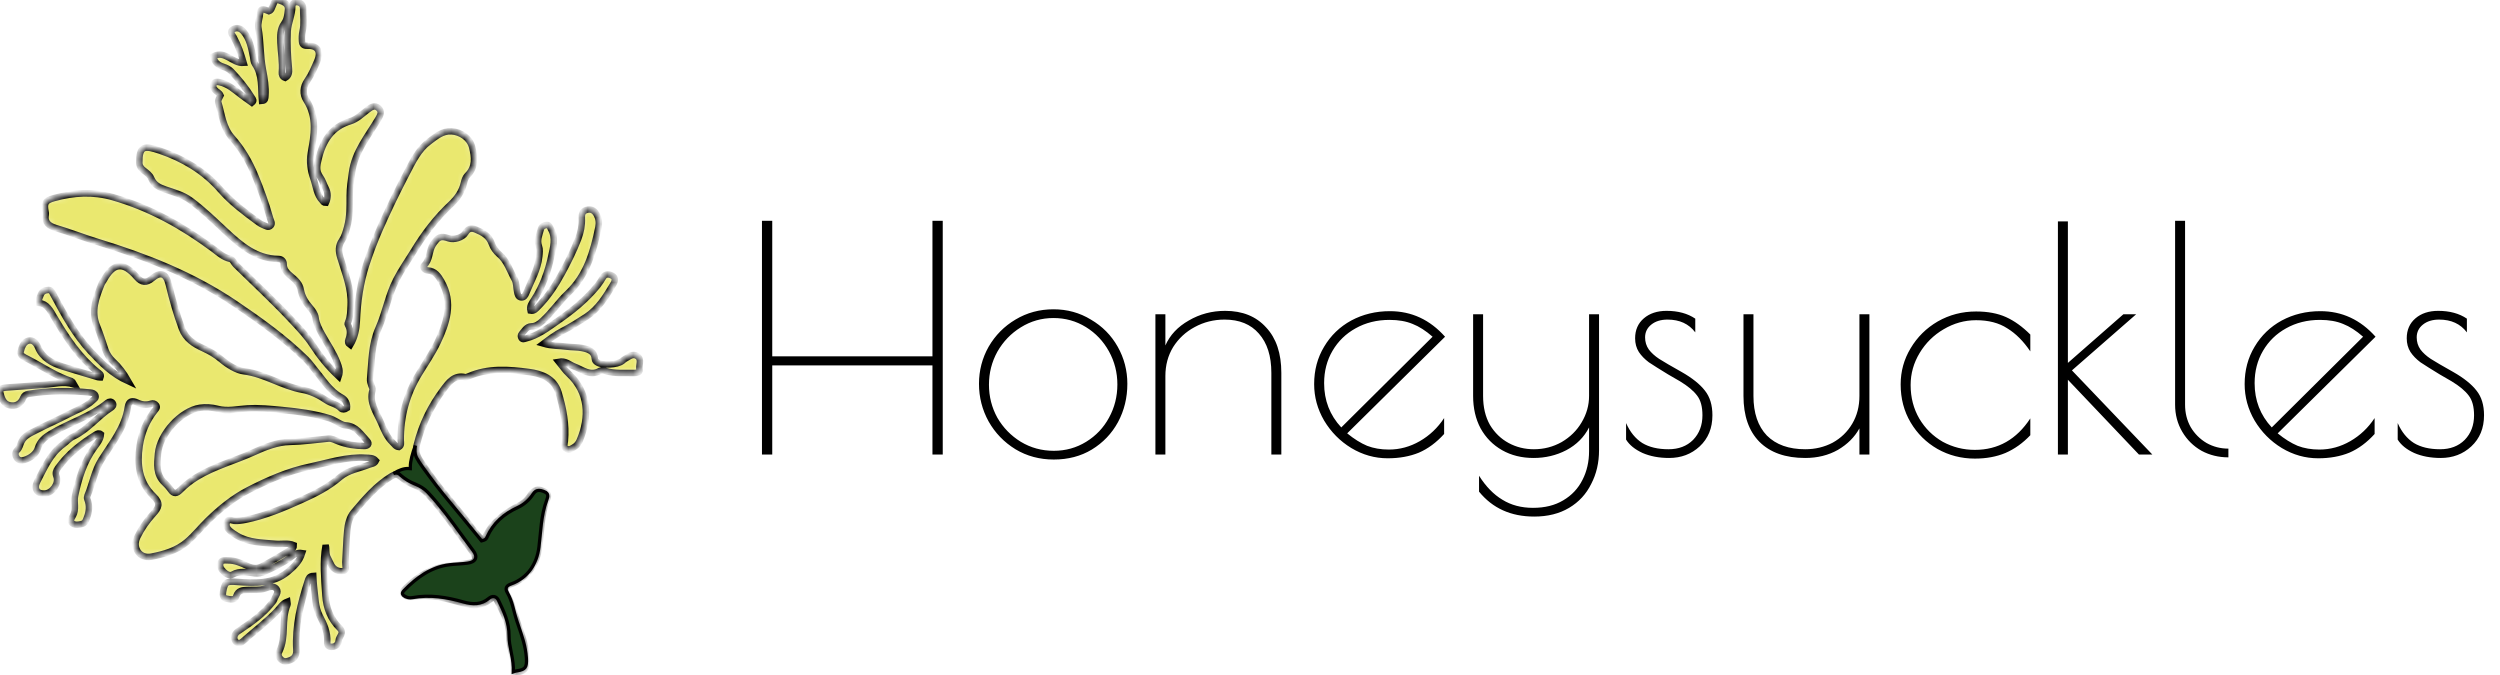 <svg width="385" height="104" viewBox="0 0 385 104" fill="none" xmlns="http://www.w3.org/2000/svg">
<mask id="path-1-inside-1_37_567" fill="white">
<path d="M50.524 86.004C50.106 85.316 50.33 84.574 50.15 83.977C49.665 86.536 49.956 89.146 50.119 91.742C50.236 93.602 50.924 95.372 52.282 96.697C53.129 97.524 52.176 98.014 52.149 98.658C52.127 99.175 51.736 99.607 51.089 99.618C50.595 99.626 50.358 99.377 50.392 98.918C50.502 97.416 49.906 96.141 49.239 94.853C48.516 93.459 48.569 91.876 48.358 90.362C48.283 89.822 48.284 89.271 48.247 88.686C47.621 88.717 47.514 89.111 47.404 89.454C46.288 92.915 45.413 96.419 45.637 100.102C45.686 100.911 45.369 101.43 44.599 101.708C44.145 101.872 43.744 101.958 43.33 101.609C42.893 101.242 42.759 100.81 43.011 100.309C44.15 98.037 43.269 95.412 44.278 93.118C44.324 93.013 44.257 92.859 44.234 92.655C43.522 92.932 43.189 93.535 42.753 94C41.124 95.739 39.21 97.15 37.44 98.727C37.092 99.037 36.7 99.218 36.335 98.837C35.984 98.47 36.005 97.98 36.284 97.579C36.455 97.333 36.746 97.161 37.005 96.989C38.794 95.792 40.539 94.546 41.887 92.831C42.015 92.668 42.175 92.507 42.233 92.318C42.4 91.775 43.007 91.217 42.567 90.675C42.1 90.1 41.394 90.432 40.808 90.633C39.92 90.939 39.009 90.779 38.11 90.844C37.4 90.895 36.678 90.873 36.377 91.829C36.164 92.502 35.434 92.304 34.907 92.208C34.364 92.11 34.25 91.717 34.346 91.171C34.62 89.621 34.855 89.494 36.407 89.607C39.199 89.811 42.017 90.004 44.382 88.013C45.285 87.254 46.129 86.452 46.53 85.174C45.725 85.039 45.256 85.433 44.809 85.775C43.576 86.717 42.2 87.386 40.797 88.016C40.306 88.236 39.806 88.357 39.274 88.301C38.112 88.179 36.966 87.821 35.813 88.488C35.399 88.728 34.855 88.445 34.482 88.083C34.094 87.705 33.747 87.248 33.947 86.699C34.141 86.162 34.702 86.305 35.142 86.301C36.216 86.292 37.209 86.741 38.115 87.172C38.923 87.557 39.624 87.587 40.289 87.241C41.865 86.421 43.38 85.484 44.914 84.584C45.087 84.482 45.261 84.34 45.249 83.954C44.351 83.574 43.335 83.831 42.385 83.741C40.377 83.552 38.357 83.59 36.528 82.517C36.104 82.268 35.712 82.015 35.346 81.688C34.931 81.317 34.756 80.885 34.952 80.382C35.189 79.776 35.659 80.18 36.035 80.21C36.631 80.257 37.205 80.168 37.793 80.051C40.817 79.45 43.647 78.24 46.419 76.996C48.487 76.069 50.581 75.02 52.338 73.499C53.638 72.374 55.317 72.19 56.82 71.57C57.186 71.419 57.661 71.45 57.895 70.956C57.462 70.464 56.892 70.531 56.357 70.496C53.374 70.296 50.579 71.266 47.72 71.864C44.371 72.563 41.27 73.928 38.265 75.469C35.937 76.664 33.868 78.356 32.009 80.174C30.936 81.224 29.984 82.428 28.826 83.424C27.233 84.794 25.276 85.352 23.306 85.728C21.502 86.073 20.343 84.372 21.138 82.716C21.76 81.422 22.573 80.251 23.544 79.181C24.48 78.15 24.812 77.538 23.604 76.373C21.412 74.259 21.073 71.533 21.508 68.642C21.814 66.597 22.581 64.761 23.881 63.15C24.058 62.931 24.263 62.712 24.044 62.411C23.858 62.154 23.573 62.071 23.297 62.163C22.524 62.42 21.822 62.334 21.081 61.979C20.399 61.651 19.827 61.707 19.686 62.697C19.239 65.844 17.228 68.247 15.614 70.804C14.519 72.539 14.253 74.516 13.47 76.328C13.405 76.478 13.381 76.697 13.44 76.843C13.84 77.834 13.758 78.78 13.37 79.769C13.206 80.187 13.088 80.573 12.642 80.687C12.138 80.815 11.571 80.934 11.132 80.585C10.692 80.235 11.019 79.792 11.218 79.452C11.804 78.451 11.349 77.35 11.561 76.338C12.117 73.674 12.91 71.089 14.556 68.843C14.99 68.252 15.492 67.65 15.543 66.881C15.242 66.635 15.016 66.766 14.812 66.891C12.539 68.287 10.46 69.903 8.901 72.11C8.627 72.497 8.493 72.843 8.694 73.358C9.112 74.43 8.075 75.917 6.917 76.01C5.702 76.107 5.147 75.256 5.763 74.085C6.838 72.038 7.74 69.865 9.715 68.425C10.244 68.039 10.675 67.507 11.285 67.224C13.543 66.173 15.037 64.117 17.094 62.801C17.317 62.659 17.565 62.407 17.372 62.098C17.158 61.755 16.801 61.812 16.547 62.02C13.939 64.149 10.677 65.077 7.84 66.786C6.916 67.344 6.179 67.916 5.829 69.041C5.547 69.945 4.704 70.533 3.77 70.835C3.316 70.982 2.835 70.924 2.554 70.48C2.315 70.102 2.29 69.666 2.643 69.324C3.016 68.963 3.083 68.457 3.294 68.026C3.786 67.021 4.766 66.685 5.627 66.227C7.222 65.377 8.901 64.684 10.495 63.833C11.772 63.15 13.193 62.708 14.275 61.679C14.498 61.467 14.839 61.301 14.7 60.922C14.579 60.595 14.257 60.487 13.934 60.454C10.729 60.129 7.53 60.136 4.344 60.67C3.987 60.73 3.714 60.907 3.567 61.284C3.193 62.245 2.408 62.614 1.468 62.413C0.461 62.197 0.223 61.195 0.02 60.394C-0.127 59.815 0.575 59.706 1.068 59.669C2.979 59.527 4.892 59.394 6.804 59.266C8.269 59.169 9.699 58.667 11.379 59.197C11.162 58.828 11.141 58.737 11.096 58.723C8.626 57.938 6.512 56.446 4.233 55.28C3.714 55.015 3.049 54.756 3.177 54.169C3.323 53.5 3.619 52.639 4.377 52.454C5.069 52.286 5.575 52.805 5.864 53.497C6.56 55.164 8.08 55.957 9.613 56.441C11.43 57.014 13.27 57.539 15.098 58.093C15.218 58.129 15.356 58.109 15.477 58.115C15.656 57.645 15.296 57.506 15.076 57.33C12.169 54.982 10.153 51.925 8.294 48.753C7.721 47.776 7.231 46.786 5.978 46.633C5.881 46.118 6.145 45.753 6.282 45.375C6.466 44.867 6.95 44.663 7.459 44.648C7.918 44.635 8.049 45.033 8.235 45.383C9.898 48.489 11.593 51.6 14.013 54.181C15.616 55.89 17.285 57.609 19.776 58.737C19.038 57.449 18.312 56.496 17.442 55.688C16.854 55.14 16.452 54.534 16.198 53.794C15.792 52.605 15.433 51.395 14.948 50.239C13.974 47.913 14.798 45.811 15.646 43.699C15.723 43.507 15.87 43.345 15.971 43.162C17.495 40.417 18.994 40.272 21.063 42.673C21.825 43.556 22.541 43.613 23.431 42.863C24.74 41.76 25.587 42.108 25.996 43.805C26.549 46.102 27.193 48.377 28.014 50.599C28.601 52.185 29.921 53.015 31.311 53.64C32.318 54.093 33.233 54.641 34.052 55.329C35.119 56.225 36.423 57.04 37.619 57.191C40.794 57.594 43.432 59.464 46.526 60.017C47.842 60.253 49.122 60.859 50.247 61.641C50.962 62.138 51.886 62.22 52.509 62.897C52.706 63.111 53.093 63.092 53.434 62.857C53.514 62.145 53.193 61.533 52.608 61.218C50.755 60.219 49.737 58.437 48.454 56.911C48.009 56.382 47.623 55.804 47.12 55.312C43.788 52.054 40.038 49.366 36.179 46.759C29.648 42.348 22.474 39.532 15.012 37.25C12.852 36.59 10.742 35.748 8.566 35.108C7.616 34.828 6.775 34.269 7.049 33.004C7.071 32.906 7.046 32.794 7.026 32.692C6.751 31.3 6.925 30.885 8.312 30.504C11.326 29.677 14.283 29.467 17.425 30.371C23.125 32.01 28.142 34.826 32.846 38.318C33.656 38.919 34.384 39.631 35.421 39.854C35.88 39.953 35.981 40.45 36.275 40.738C39.218 43.621 42.249 46.424 45.052 49.438C46.138 50.607 47.276 51.794 48.158 53.165C49.265 54.886 50.548 56.462 52.153 57.974C52.452 57.13 52.194 56.524 51.97 55.918C51.387 54.334 50.4 52.965 49.597 51.5C49.143 50.673 48.711 49.89 48.596 48.92C48.524 48.318 48.105 47.786 47.691 47.304C47.026 46.529 46.502 45.685 46.324 44.645C46.167 43.727 45.521 43.127 44.837 42.563C44.241 42.07 43.678 41.56 43.685 40.674C43.689 40.183 43.349 39.886 42.876 39.88C39.445 39.834 37.055 37.758 34.755 35.616C32.991 33.973 31.269 32.289 29.33 30.856C28.168 29.997 26.759 29.63 25.415 29.17C24.475 28.848 23.695 28.439 23.293 27.476C23.069 26.942 22.598 26.611 22.154 26.271C21.75 25.961 21.459 25.605 21.453 25.054C21.424 22.421 22.246 22.392 24.645 23.207C28.166 24.403 31.406 26.299 33.949 29.216C35.645 31.162 37.733 32.718 39.818 34.245C40.041 34.408 40.288 34.557 40.546 34.654C40.92 34.795 41.346 35.131 41.701 34.726C41.991 34.395 41.702 34.01 41.599 33.645C40.968 31.394 40.177 29.204 39.284 27.043C38.4 24.903 37.257 22.926 35.722 21.207C34.333 19.651 34.188 17.659 33.624 15.811C33.495 15.387 33.836 15.024 33.969 14.71C33.773 14.239 33.343 14.145 33.101 13.85C32.864 13.56 32.719 13.237 32.927 12.89C33.144 12.526 33.488 12.585 33.855 12.666C35.173 12.954 36.121 13.845 37.144 14.622C37.691 15.037 38.256 15.428 38.789 15.813C39.16 15.516 38.961 15.312 38.84 15.115C37.922 13.621 36.825 12.267 35.62 10.999C35.275 10.637 34.843 10.435 34.365 10.281C33.608 10.038 33.003 9.607 32.853 8.669C34.693 7.685 35.805 9.821 37.525 9.681C37.128 8.299 36.681 6.974 35.991 5.735C35.766 5.33 35.286 4.851 35.931 4.488C36.492 4.174 37.053 4.349 37.51 4.877C38.474 5.99 38.685 7.38 38.976 8.736C39.056 9.11 39.04 9.53 39.256 9.84C40.456 11.562 40.155 13.56 40.346 15.536C40.862 15.505 40.844 15.164 40.875 14.768C40.982 13.394 40.742 12.054 40.49 10.725C40.086 8.6 40.164 6.429 39.796 4.296C39.672 3.58 40 2.767 40.06 1.978C40.128 1.075 40.94 1.556 41.407 1.726C41.832 1.573 41.837 1.215 41.982 0.948C42.213 0.521 42.253 -0.203 43.006 0.054C43.696 0.288 44.466 0.584 44.352 1.537C44.266 2.251 44.221 2.978 43.754 3.619C43.123 4.484 43.145 5.527 43.184 6.544C43.242 8.076 43.54 9.595 43.407 11.14C43.376 11.488 43.485 11.836 43.92 11.991C44.487 11.672 44.554 11.139 44.496 10.562C44.304 8.651 44.211 6.745 44.305 4.817C44.37 3.476 45.039 2.277 45.006 0.927C44.996 0.523 45.397 0.254 45.841 0.329C46.345 0.413 46.685 0.781 46.682 1.267C46.673 2.45 46.867 3.643 46.599 4.815C46.479 5.337 46.473 5.853 46.51 6.375C46.543 6.832 46.77 7.051 47.261 7.032C48.887 6.969 49.518 7.882 48.86 9.395C48.415 10.417 47.988 11.475 47.355 12.377C46.628 13.414 46.581 14.497 47.172 15.413C48.88 18.055 48.366 20.802 47.864 23.594C47.625 24.923 47.832 26.238 48.271 27.5C48.678 28.67 48.741 29.986 49.679 30.941C49.797 31.061 49.855 31.247 50.182 31.243C50.517 30.523 50.54 29.71 50.171 29.024C49.856 28.44 49.686 27.767 49.31 27.258C48.63 26.337 48.827 25.43 49.057 24.48C49.724 21.724 51.01 19.557 53.967 18.659C54.947 18.361 55.781 17.533 56.633 16.884C57.18 16.468 57.714 16.123 58.303 16.659C58.888 17.193 58.584 17.748 58.235 18.336C56.663 20.98 54.624 23.399 54.204 26.611C54.051 27.785 53.858 28.952 53.853 30.142C53.847 31.745 53.897 33.346 53.472 34.928C53.27 35.676 53.081 36.406 52.645 37.05C52.09 37.871 52.118 38.681 52.405 39.63C53.136 42.048 54.138 44.424 54.004 47.029C53.96 47.892 53.96 48.77 53.619 49.594C53.568 49.715 53.506 49.896 53.559 49.985C54.022 50.774 53.964 51.561 53.648 52.38C53.568 52.589 53.56 52.869 53.937 53.132C54.637 51.978 54.893 50.704 54.949 49.426C55.077 46.49 55.476 43.585 56.376 40.809C56.993 38.905 57.709 37.014 58.529 35.159C59.806 32.271 61.183 29.43 62.641 26.644C63.556 24.893 64.437 22.997 66.123 21.764C67.142 21.019 68.099 20.14 69.535 20.223C70.953 20.305 72.353 21.248 72.711 22.65C73.105 24.194 73.286 25.732 71.969 27.028C71.692 27.301 71.538 27.757 71.451 28.155C71.154 29.508 70.415 30.537 69.413 31.478C67.195 33.563 65.36 35.967 63.774 38.57C62.855 40.079 61.826 41.513 61.016 43.099C59.798 45.483 59.366 48.142 58.295 50.557C57.181 53.066 57.249 55.714 56.999 58.336C56.964 58.698 57.073 59.024 57.186 59.355C57.265 59.585 57.43 59.853 57.373 60.052C56.813 62.005 57.963 63.483 58.672 65.108C59.147 66.196 59.563 67.283 60.442 68.128C60.739 68.414 60.944 68.803 61.42 68.846C61.871 68.6 61.721 68.172 61.717 67.817C61.677 64.13 62.608 60.715 64.525 57.564C65.486 55.984 66.555 54.438 67.343 52.793C68.782 49.788 69.865 46.615 67.975 43.33C67.5 42.505 66.982 41.721 65.87 41.65C65.446 41.623 65 41.166 65.299 40.885C66.252 39.989 66.02 38.662 66.671 37.659C67.417 36.508 67.845 36.255 69.113 36.71C69.89 36.989 71.249 36.591 71.664 35.881C72.057 35.207 72.549 35.056 73.239 35.338C74.322 35.782 75.3 36.287 75.738 37.529C75.951 38.131 76.381 38.731 76.87 39.146C78.097 40.187 78.523 41.694 79.256 43.013C79.559 43.558 79.5 44.299 79.64 44.944C79.719 45.31 79.789 45.752 80.269 45.802C80.688 45.845 80.889 45.489 81.016 45.172C81.766 43.302 82.842 41.548 83.044 39.481C83.095 38.956 83.174 38.427 82.995 37.923C82.663 36.981 83.047 36.133 83.301 35.271C83.422 34.858 83.795 34.678 84.189 34.641C84.577 34.606 84.672 34.965 84.828 35.235C85.651 36.65 85.18 38.14 84.885 39.52C84.383 41.87 83.558 44.138 82.225 46.188C81.921 46.655 81.515 47.159 81.696 47.838C82.246 47.947 82.536 47.55 82.838 47.248C84.352 45.734 85.509 43.968 86.531 42.089C87.461 40.379 88.322 38.653 89.027 36.831C89.444 35.754 89.655 34.694 89.599 33.576C89.569 32.971 89.688 32.54 90.287 32.338C90.945 32.117 91.448 32.348 91.813 32.914C92.236 33.571 92.301 34.331 92.152 35.042C91.37 38.78 90.379 42.394 87.435 45.178C86.051 46.486 84.977 48.123 83.543 49.413C83.05 49.856 82.573 50.248 81.818 50.265C81.104 50.281 80.738 50.962 80.316 51.462C80.174 51.631 80.19 51.864 80.311 52.055C80.49 52.334 80.718 52.193 80.959 52.133C82.803 51.676 84.303 50.529 85.799 49.487C88.079 47.898 90.273 46.153 92.036 43.956C92.341 43.577 92.599 43.158 92.85 42.74C93.236 42.093 93.816 42.192 94.297 42.467C94.794 42.751 94.767 43.226 94.462 43.737C93.317 45.655 92.162 47.567 90.234 48.818C89.043 49.591 87.834 50.35 86.572 50.997C85.605 51.493 84.764 52.116 83.692 52.922C85.014 53.306 86.126 53.227 87.199 53.376C88.027 53.491 88.883 53.439 89.697 53.606C90.616 53.795 91.562 54.078 91.611 55.305C91.621 55.54 91.779 55.675 91.956 55.797C92.726 56.33 95.076 56.209 95.83 55.596C95.965 55.486 96.09 55.355 96.241 55.274C96.84 54.952 97.445 54.357 98.153 54.846C98.923 55.378 98.299 56.271 98.5 56.988C98.59 57.307 98.029 57.455 97.681 57.444C96.197 57.398 94.697 57.583 93.237 57.128C92.981 57.048 92.619 56.975 92.421 57.093C90.883 58.008 89.703 56.914 88.411 56.436C87.7 56.173 87.118 55.506 86.047 55.711C86.615 56.402 87.032 57.045 87.577 57.549C90.691 60.435 90.798 64.249 89.281 67.827C89.114 68.221 88.866 68.557 88.506 68.794C88.127 69.044 87.725 69.356 87.255 69.132C86.706 68.87 86.947 68.372 86.988 67.929C87.227 65.348 86.749 62.846 85.996 60.406C85.334 58.259 83.4 57.551 81.508 57.3C78.373 56.884 75.178 56.625 72.134 57.964C71.977 58.033 71.784 58.113 71.63 58.081C69.934 57.722 69.138 58.829 68.266 59.992C66.335 62.57 64.957 65.387 64.184 68.512C63.965 69.398 64.18 70.134 64.663 70.883C66.633 73.937 68.976 76.696 71.29 79.484C72.283 80.681 73.089 82.032 74.185 83.034C74.623 83.022 74.733 82.769 74.825 82.561C75.804 80.345 78.258 78.698 79.902 77.878C80.817 77.457 81.364 76.795 81.926 75.924C82.625 75.258 82.96 75.32 83.777 75.677C84.6 76.038 84.418 76.452 84.195 77.04C83.319 79.358 83.348 81.756 83.044 84.167C82.717 86.753 81.273 89.047 78.541 90.037C77.978 90.241 77.596 90.65 77.912 91.19C78.739 92.602 79.07 94.078 79.588 95.592C80.217 97.433 80.921 99.054 81.054 101.043C81.154 102.554 81.164 103.313 79.627 103.528C79.43 103.556 79.504 103.3 79.064 103.454C79.318 101.339 78.417 99.878 78.436 97.898C78.454 95.951 77.403 94.213 76.58 92.519C76.331 92.006 75.917 91.932 75.465 92.309C74.205 93.358 72.824 93.323 71.328 92.899C68.799 92.183 66.206 91.426 63.566 91.924C63.068 92.018 62.848 91.998 62.414 91.714C61.862 91.354 61.892 91.197 62.309 90.771C64.311 88.725 66.375 87.465 69.325 87.102C70.255 86.988 71.435 86.813 72.362 86.683C73.398 86.537 73.359 85.763 72.727 84.927C70.436 81.901 68.341 78.718 65.738 75.941C65.252 75.423 64.576 75.013 63.911 74.753C63.045 74.415 62.285 73.948 61.598 73.359C61.165 72.987 60.763 73.044 60.355 73.291C57.989 74.722 56.218 76.797 54.471 78.874C53.815 79.654 53.573 80.704 53.475 81.71C53.318 83.339 53.293 84.98 53.187 86.615C53.156 87.097 53.489 87.873 52.811 87.964C52.141 88.053 51.4 87.737 51.02 87.016C50.858 86.709 50.722 86.387 50.524 86.004ZM51.287 64.633C51.126 64.567 50.97 64.486 50.804 64.435C48.398 63.686 45.904 63.371 43.417 63.138C41.675 62.975 39.932 62.787 38.137 62.893C36.617 62.982 35.052 63.378 33.478 62.96C32.622 62.733 31.658 62.654 30.788 62.794C27.824 63.268 24.595 66.853 24.332 69.858C24.193 71.446 23.983 73.067 25.334 74.339C25.687 74.671 26.023 75.035 26.296 75.434C26.773 76.134 27.221 76.011 27.735 75.493C28.496 74.726 29.319 74.059 30.255 73.484C33.017 71.788 36.152 70.979 39.066 69.648C40.827 68.844 42.713 68.098 44.644 68.052C46.639 68.004 48.591 67.743 50.561 67.543C51.072 67.491 51.559 67.754 52.05 67.954C53.345 68.481 54.727 68.669 56.118 68.682C56.602 68.687 57.002 68.374 56.521 67.876C55.575 66.898 54.881 65.603 53.232 65.507C52.617 65.471 52.029 64.989 51.287 64.633Z"/>
</mask>
<path d="M50.524 86.004C50.106 85.316 50.33 84.574 50.15 83.977C49.665 86.536 49.956 89.146 50.119 91.742C50.236 93.602 50.924 95.372 52.282 96.697C53.129 97.524 52.176 98.014 52.149 98.658C52.127 99.175 51.736 99.607 51.089 99.618C50.595 99.626 50.358 99.377 50.392 98.918C50.502 97.416 49.906 96.141 49.239 94.853C48.516 93.459 48.569 91.876 48.358 90.362C48.283 89.822 48.284 89.271 48.247 88.686C47.621 88.717 47.514 89.111 47.404 89.454C46.288 92.915 45.413 96.419 45.637 100.102C45.686 100.911 45.369 101.43 44.599 101.708C44.145 101.872 43.744 101.958 43.33 101.609C42.893 101.242 42.759 100.81 43.011 100.309C44.15 98.037 43.269 95.412 44.278 93.118C44.324 93.013 44.257 92.859 44.234 92.655C43.522 92.932 43.189 93.535 42.753 94C41.124 95.739 39.21 97.15 37.44 98.727C37.092 99.037 36.7 99.218 36.335 98.837C35.984 98.47 36.005 97.98 36.284 97.579C36.455 97.333 36.746 97.161 37.005 96.989C38.794 95.792 40.539 94.546 41.887 92.831C42.015 92.668 42.175 92.507 42.233 92.318C42.4 91.775 43.007 91.217 42.567 90.675C42.1 90.1 41.394 90.432 40.808 90.633C39.92 90.939 39.009 90.779 38.11 90.844C37.4 90.895 36.678 90.873 36.377 91.829C36.164 92.502 35.434 92.304 34.907 92.208C34.364 92.11 34.25 91.717 34.346 91.171C34.62 89.621 34.855 89.494 36.407 89.607C39.199 89.811 42.017 90.004 44.382 88.013C45.285 87.254 46.129 86.452 46.53 85.174C45.725 85.039 45.256 85.433 44.809 85.775C43.576 86.717 42.2 87.386 40.797 88.016C40.306 88.236 39.806 88.357 39.274 88.301C38.112 88.179 36.966 87.821 35.813 88.488C35.399 88.728 34.855 88.445 34.482 88.083C34.094 87.705 33.747 87.248 33.947 86.699C34.141 86.162 34.702 86.305 35.142 86.301C36.216 86.292 37.209 86.741 38.115 87.172C38.923 87.557 39.624 87.587 40.289 87.241C41.865 86.421 43.38 85.484 44.914 84.584C45.087 84.482 45.261 84.34 45.249 83.954C44.351 83.574 43.335 83.831 42.385 83.741C40.377 83.552 38.357 83.59 36.528 82.517C36.104 82.268 35.712 82.015 35.346 81.688C34.931 81.317 34.756 80.885 34.952 80.382C35.189 79.776 35.659 80.18 36.035 80.21C36.631 80.257 37.205 80.168 37.793 80.051C40.817 79.45 43.647 78.24 46.419 76.996C48.487 76.069 50.581 75.02 52.338 73.499C53.638 72.374 55.317 72.19 56.82 71.57C57.186 71.419 57.661 71.45 57.895 70.956C57.462 70.464 56.892 70.531 56.357 70.496C53.374 70.296 50.579 71.266 47.72 71.864C44.371 72.563 41.27 73.928 38.265 75.469C35.937 76.664 33.868 78.356 32.009 80.174C30.936 81.224 29.984 82.428 28.826 83.424C27.233 84.794 25.276 85.352 23.306 85.728C21.502 86.073 20.343 84.372 21.138 82.716C21.76 81.422 22.573 80.251 23.544 79.181C24.48 78.15 24.812 77.538 23.604 76.373C21.412 74.259 21.073 71.533 21.508 68.642C21.814 66.597 22.581 64.761 23.881 63.15C24.058 62.931 24.263 62.712 24.044 62.411C23.858 62.154 23.573 62.071 23.297 62.163C22.524 62.42 21.822 62.334 21.081 61.979C20.399 61.651 19.827 61.707 19.686 62.697C19.239 65.844 17.228 68.247 15.614 70.804C14.519 72.539 14.253 74.516 13.47 76.328C13.405 76.478 13.381 76.697 13.44 76.843C13.84 77.834 13.758 78.78 13.37 79.769C13.206 80.187 13.088 80.573 12.642 80.687C12.138 80.815 11.571 80.934 11.132 80.585C10.692 80.235 11.019 79.792 11.218 79.452C11.804 78.451 11.349 77.35 11.561 76.338C12.117 73.674 12.91 71.089 14.556 68.843C14.99 68.252 15.492 67.65 15.543 66.881C15.242 66.635 15.016 66.766 14.812 66.891C12.539 68.287 10.46 69.903 8.901 72.11C8.627 72.497 8.493 72.843 8.694 73.358C9.112 74.43 8.075 75.917 6.917 76.01C5.702 76.107 5.147 75.256 5.763 74.085C6.838 72.038 7.74 69.865 9.715 68.425C10.244 68.039 10.675 67.507 11.285 67.224C13.543 66.173 15.037 64.117 17.094 62.801C17.317 62.659 17.565 62.407 17.372 62.098C17.158 61.755 16.801 61.812 16.547 62.02C13.939 64.149 10.677 65.077 7.84 66.786C6.916 67.344 6.179 67.916 5.829 69.041C5.547 69.945 4.704 70.533 3.77 70.835C3.316 70.982 2.835 70.924 2.554 70.48C2.315 70.102 2.29 69.666 2.643 69.324C3.016 68.963 3.083 68.457 3.294 68.026C3.786 67.021 4.766 66.685 5.627 66.227C7.222 65.377 8.901 64.684 10.495 63.833C11.772 63.15 13.193 62.708 14.275 61.679C14.498 61.467 14.839 61.301 14.7 60.922C14.579 60.595 14.257 60.487 13.934 60.454C10.729 60.129 7.53 60.136 4.344 60.67C3.987 60.73 3.714 60.907 3.567 61.284C3.193 62.245 2.408 62.614 1.468 62.413C0.461 62.197 0.223 61.195 0.02 60.394C-0.127 59.815 0.575 59.706 1.068 59.669C2.979 59.527 4.892 59.394 6.804 59.266C8.269 59.169 9.699 58.667 11.379 59.197C11.162 58.828 11.141 58.737 11.096 58.723C8.626 57.938 6.512 56.446 4.233 55.28C3.714 55.015 3.049 54.756 3.177 54.169C3.323 53.5 3.619 52.639 4.377 52.454C5.069 52.286 5.575 52.805 5.864 53.497C6.56 55.164 8.08 55.957 9.613 56.441C11.43 57.014 13.27 57.539 15.098 58.093C15.218 58.129 15.356 58.109 15.477 58.115C15.656 57.645 15.296 57.506 15.076 57.33C12.169 54.982 10.153 51.925 8.294 48.753C7.721 47.776 7.231 46.786 5.978 46.633C5.881 46.118 6.145 45.753 6.282 45.375C6.466 44.867 6.95 44.663 7.459 44.648C7.918 44.635 8.049 45.033 8.235 45.383C9.898 48.489 11.593 51.6 14.013 54.181C15.616 55.89 17.285 57.609 19.776 58.737C19.038 57.449 18.312 56.496 17.442 55.688C16.854 55.14 16.452 54.534 16.198 53.794C15.792 52.605 15.433 51.395 14.948 50.239C13.974 47.913 14.798 45.811 15.646 43.699C15.723 43.507 15.87 43.345 15.971 43.162C17.495 40.417 18.994 40.272 21.063 42.673C21.825 43.556 22.541 43.613 23.431 42.863C24.74 41.76 25.587 42.108 25.996 43.805C26.549 46.102 27.193 48.377 28.014 50.599C28.601 52.185 29.921 53.015 31.311 53.64C32.318 54.093 33.233 54.641 34.052 55.329C35.119 56.225 36.423 57.04 37.619 57.191C40.794 57.594 43.432 59.464 46.526 60.017C47.842 60.253 49.122 60.859 50.247 61.641C50.962 62.138 51.886 62.22 52.509 62.897C52.706 63.111 53.093 63.092 53.434 62.857C53.514 62.145 53.193 61.533 52.608 61.218C50.755 60.219 49.737 58.437 48.454 56.911C48.009 56.382 47.623 55.804 47.12 55.312C43.788 52.054 40.038 49.366 36.179 46.759C29.648 42.348 22.474 39.532 15.012 37.25C12.852 36.59 10.742 35.748 8.566 35.108C7.616 34.828 6.775 34.269 7.049 33.004C7.071 32.906 7.046 32.794 7.026 32.692C6.751 31.3 6.925 30.885 8.312 30.504C11.326 29.677 14.283 29.467 17.425 30.371C23.125 32.01 28.142 34.826 32.846 38.318C33.656 38.919 34.384 39.631 35.421 39.854C35.88 39.953 35.981 40.45 36.275 40.738C39.218 43.621 42.249 46.424 45.052 49.438C46.138 50.607 47.276 51.794 48.158 53.165C49.265 54.886 50.548 56.462 52.153 57.974C52.452 57.13 52.194 56.524 51.97 55.918C51.387 54.334 50.4 52.965 49.597 51.5C49.143 50.673 48.711 49.89 48.596 48.92C48.524 48.318 48.105 47.786 47.691 47.304C47.026 46.529 46.502 45.685 46.324 44.645C46.167 43.727 45.521 43.127 44.837 42.563C44.241 42.07 43.678 41.56 43.685 40.674C43.689 40.183 43.349 39.886 42.876 39.88C39.445 39.834 37.055 37.758 34.755 35.616C32.991 33.973 31.269 32.289 29.33 30.856C28.168 29.997 26.759 29.63 25.415 29.17C24.475 28.848 23.695 28.439 23.293 27.476C23.069 26.942 22.598 26.611 22.154 26.271C21.75 25.961 21.459 25.605 21.453 25.054C21.424 22.421 22.246 22.392 24.645 23.207C28.166 24.403 31.406 26.299 33.949 29.216C35.645 31.162 37.733 32.718 39.818 34.245C40.041 34.408 40.288 34.557 40.546 34.654C40.92 34.795 41.346 35.131 41.701 34.726C41.991 34.395 41.702 34.01 41.599 33.645C40.968 31.394 40.177 29.204 39.284 27.043C38.4 24.903 37.257 22.926 35.722 21.207C34.333 19.651 34.188 17.659 33.624 15.811C33.495 15.387 33.836 15.024 33.969 14.71C33.773 14.239 33.343 14.145 33.101 13.85C32.864 13.56 32.719 13.237 32.927 12.89C33.144 12.526 33.488 12.585 33.855 12.666C35.173 12.954 36.121 13.845 37.144 14.622C37.691 15.037 38.256 15.428 38.789 15.813C39.16 15.516 38.961 15.312 38.84 15.115C37.922 13.621 36.825 12.267 35.62 10.999C35.275 10.637 34.843 10.435 34.365 10.281C33.608 10.038 33.003 9.607 32.853 8.669C34.693 7.685 35.805 9.821 37.525 9.681C37.128 8.299 36.681 6.974 35.991 5.735C35.766 5.33 35.286 4.851 35.931 4.488C36.492 4.174 37.053 4.349 37.51 4.877C38.474 5.99 38.685 7.38 38.976 8.736C39.056 9.11 39.04 9.53 39.256 9.84C40.456 11.562 40.155 13.56 40.346 15.536C40.862 15.505 40.844 15.164 40.875 14.768C40.982 13.394 40.742 12.054 40.49 10.725C40.086 8.6 40.164 6.429 39.796 4.296C39.672 3.58 40 2.767 40.06 1.978C40.128 1.075 40.94 1.556 41.407 1.726C41.832 1.573 41.837 1.215 41.982 0.948C42.213 0.521 42.253 -0.203 43.006 0.054C43.696 0.288 44.466 0.584 44.352 1.537C44.266 2.251 44.221 2.978 43.754 3.619C43.123 4.484 43.145 5.527 43.184 6.544C43.242 8.076 43.54 9.595 43.407 11.14C43.376 11.488 43.485 11.836 43.92 11.991C44.487 11.672 44.554 11.139 44.496 10.562C44.304 8.651 44.211 6.745 44.305 4.817C44.37 3.476 45.039 2.277 45.006 0.927C44.996 0.523 45.397 0.254 45.841 0.329C46.345 0.413 46.685 0.781 46.682 1.267C46.673 2.45 46.867 3.643 46.599 4.815C46.479 5.337 46.473 5.853 46.51 6.375C46.543 6.832 46.77 7.051 47.261 7.032C48.887 6.969 49.518 7.882 48.86 9.395C48.415 10.417 47.988 11.475 47.355 12.377C46.628 13.414 46.581 14.497 47.172 15.413C48.88 18.055 48.366 20.802 47.864 23.594C47.625 24.923 47.832 26.238 48.271 27.5C48.678 28.67 48.741 29.986 49.679 30.941C49.797 31.061 49.855 31.247 50.182 31.243C50.517 30.523 50.54 29.71 50.171 29.024C49.856 28.44 49.686 27.767 49.31 27.258C48.63 26.337 48.827 25.43 49.057 24.48C49.724 21.724 51.01 19.557 53.967 18.659C54.947 18.361 55.781 17.533 56.633 16.884C57.18 16.468 57.714 16.123 58.303 16.659C58.888 17.193 58.584 17.748 58.235 18.336C56.663 20.98 54.624 23.399 54.204 26.611C54.051 27.785 53.858 28.952 53.853 30.142C53.847 31.745 53.897 33.346 53.472 34.928C53.27 35.676 53.081 36.406 52.645 37.05C52.09 37.871 52.118 38.681 52.405 39.63C53.136 42.048 54.138 44.424 54.004 47.029C53.96 47.892 53.96 48.77 53.619 49.594C53.568 49.715 53.506 49.896 53.559 49.985C54.022 50.774 53.964 51.561 53.648 52.38C53.568 52.589 53.56 52.869 53.937 53.132C54.637 51.978 54.893 50.704 54.949 49.426C55.077 46.49 55.476 43.585 56.376 40.809C56.993 38.905 57.709 37.014 58.529 35.159C59.806 32.271 61.183 29.43 62.641 26.644C63.556 24.893 64.437 22.997 66.123 21.764C67.142 21.019 68.099 20.14 69.535 20.223C70.953 20.305 72.353 21.248 72.711 22.65C73.105 24.194 73.286 25.732 71.969 27.028C71.692 27.301 71.538 27.757 71.451 28.155C71.154 29.508 70.415 30.537 69.413 31.478C67.195 33.563 65.36 35.967 63.774 38.57C62.855 40.079 61.826 41.513 61.016 43.099C59.798 45.483 59.366 48.142 58.295 50.557C57.181 53.066 57.249 55.714 56.999 58.336C56.964 58.698 57.073 59.024 57.186 59.355C57.265 59.585 57.43 59.853 57.373 60.052C56.813 62.005 57.963 63.483 58.672 65.108C59.147 66.196 59.563 67.283 60.442 68.128C60.739 68.414 60.944 68.803 61.42 68.846C61.871 68.6 61.721 68.172 61.717 67.817C61.677 64.13 62.608 60.715 64.525 57.564C65.486 55.984 66.555 54.438 67.343 52.793C68.782 49.788 69.865 46.615 67.975 43.33C67.5 42.505 66.982 41.721 65.87 41.65C65.446 41.623 65 41.166 65.299 40.885C66.252 39.989 66.02 38.662 66.671 37.659C67.417 36.508 67.845 36.255 69.113 36.71C69.89 36.989 71.249 36.591 71.664 35.881C72.057 35.207 72.549 35.056 73.239 35.338C74.322 35.782 75.3 36.287 75.738 37.529C75.951 38.131 76.381 38.731 76.87 39.146C78.097 40.187 78.523 41.694 79.256 43.013C79.559 43.558 79.5 44.299 79.64 44.944C79.719 45.31 79.789 45.752 80.269 45.802C80.688 45.845 80.889 45.489 81.016 45.172C81.766 43.302 82.842 41.548 83.044 39.481C83.095 38.956 83.174 38.427 82.995 37.923C82.663 36.981 83.047 36.133 83.301 35.271C83.422 34.858 83.795 34.678 84.189 34.641C84.577 34.606 84.672 34.965 84.828 35.235C85.651 36.65 85.18 38.14 84.885 39.52C84.383 41.87 83.558 44.138 82.225 46.188C81.921 46.655 81.515 47.159 81.696 47.838C82.246 47.947 82.536 47.55 82.838 47.248C84.352 45.734 85.509 43.968 86.531 42.089C87.461 40.379 88.322 38.653 89.027 36.831C89.444 35.754 89.655 34.694 89.599 33.576C89.569 32.971 89.688 32.54 90.287 32.338C90.945 32.117 91.448 32.348 91.813 32.914C92.236 33.571 92.301 34.331 92.152 35.042C91.37 38.78 90.379 42.394 87.435 45.178C86.051 46.486 84.977 48.123 83.543 49.413C83.05 49.856 82.573 50.248 81.818 50.265C81.104 50.281 80.738 50.962 80.316 51.462C80.174 51.631 80.19 51.864 80.311 52.055C80.49 52.334 80.718 52.193 80.959 52.133C82.803 51.676 84.303 50.529 85.799 49.487C88.079 47.898 90.273 46.153 92.036 43.956C92.341 43.577 92.599 43.158 92.85 42.74C93.236 42.093 93.816 42.192 94.297 42.467C94.794 42.751 94.767 43.226 94.462 43.737C93.317 45.655 92.162 47.567 90.234 48.818C89.043 49.591 87.834 50.35 86.572 50.997C85.605 51.493 84.764 52.116 83.692 52.922C85.014 53.306 86.126 53.227 87.199 53.376C88.027 53.491 88.883 53.439 89.697 53.606C90.616 53.795 91.562 54.078 91.611 55.305C91.621 55.54 91.779 55.675 91.956 55.797C92.726 56.33 95.076 56.209 95.83 55.596C95.965 55.486 96.09 55.355 96.241 55.274C96.84 54.952 97.445 54.357 98.153 54.846C98.923 55.378 98.299 56.271 98.5 56.988C98.59 57.307 98.029 57.455 97.681 57.444C96.197 57.398 94.697 57.583 93.237 57.128C92.981 57.048 92.619 56.975 92.421 57.093C90.883 58.008 89.703 56.914 88.411 56.436C87.7 56.173 87.118 55.506 86.047 55.711C86.615 56.402 87.032 57.045 87.577 57.549C90.691 60.435 90.798 64.249 89.281 67.827C89.114 68.221 88.866 68.557 88.506 68.794C88.127 69.044 87.725 69.356 87.255 69.132C86.706 68.87 86.947 68.372 86.988 67.929C87.227 65.348 86.749 62.846 85.996 60.406C85.334 58.259 83.4 57.551 81.508 57.3C78.373 56.884 75.178 56.625 72.134 57.964C71.977 58.033 71.784 58.113 71.63 58.081C69.934 57.722 69.138 58.829 68.266 59.992C66.335 62.57 64.957 65.387 64.184 68.512C63.965 69.398 64.18 70.134 64.663 70.883C66.633 73.937 68.976 76.696 71.29 79.484C72.283 80.681 73.089 82.032 74.185 83.034C74.623 83.022 74.733 82.769 74.825 82.561C75.804 80.345 78.258 78.698 79.902 77.878C80.817 77.457 81.364 76.795 81.926 75.924C82.625 75.258 82.96 75.32 83.777 75.677C84.6 76.038 84.418 76.452 84.195 77.04C83.319 79.358 83.348 81.756 83.044 84.167C82.717 86.753 81.273 89.047 78.541 90.037C77.978 90.241 77.596 90.65 77.912 91.19C78.739 92.602 79.07 94.078 79.588 95.592C80.217 97.433 80.921 99.054 81.054 101.043C81.154 102.554 81.164 103.313 79.627 103.528C79.43 103.556 79.504 103.3 79.064 103.454C79.318 101.339 78.417 99.878 78.436 97.898C78.454 95.951 77.403 94.213 76.58 92.519C76.331 92.006 75.917 91.932 75.465 92.309C74.205 93.358 72.824 93.323 71.328 92.899C68.799 92.183 66.206 91.426 63.566 91.924C63.068 92.018 62.848 91.998 62.414 91.714C61.862 91.354 61.892 91.197 62.309 90.771C64.311 88.725 66.375 87.465 69.325 87.102C70.255 86.988 71.435 86.813 72.362 86.683C73.398 86.537 73.359 85.763 72.727 84.927C70.436 81.901 68.341 78.718 65.738 75.941C65.252 75.423 64.576 75.013 63.911 74.753C63.045 74.415 62.285 73.948 61.598 73.359C61.165 72.987 60.763 73.044 60.355 73.291C57.989 74.722 56.218 76.797 54.471 78.874C53.815 79.654 53.573 80.704 53.475 81.71C53.318 83.339 53.293 84.98 53.187 86.615C53.156 87.097 53.489 87.873 52.811 87.964C52.141 88.053 51.4 87.737 51.02 87.016C50.858 86.709 50.722 86.387 50.524 86.004ZM51.287 64.633C51.126 64.567 50.97 64.486 50.804 64.435C48.398 63.686 45.904 63.371 43.417 63.138C41.675 62.975 39.932 62.787 38.137 62.893C36.617 62.982 35.052 63.378 33.478 62.96C32.622 62.733 31.658 62.654 30.788 62.794C27.824 63.268 24.595 66.853 24.332 69.858C24.193 71.446 23.983 73.067 25.334 74.339C25.687 74.671 26.023 75.035 26.296 75.434C26.773 76.134 27.221 76.011 27.735 75.493C28.496 74.726 29.319 74.059 30.255 73.484C33.017 71.788 36.152 70.979 39.066 69.648C40.827 68.844 42.713 68.098 44.644 68.052C46.639 68.004 48.591 67.743 50.561 67.543C51.072 67.491 51.559 67.754 52.05 67.954C53.345 68.481 54.727 68.669 56.118 68.682C56.602 68.687 57.002 68.374 56.521 67.876C55.575 66.898 54.881 65.603 53.232 65.507C52.617 65.471 52.029 64.989 51.287 64.633Z" fill="#EAE86F" stroke="black" mask="url(#path-1-inside-1_37_567)"/>
<path d="M60.602 72.915C60.62 72.903 60.639 72.892 60.657 72.88C61.46 72.39 62.237 72.106 62.92 72.153L63.187 72.172V71.904C63.187 70.991 63.523 69.793 63.96 68.625C63.908 68.97 63.893 69.258 63.905 69.505C63.926 69.964 64.039 70.275 64.172 70.522C64.227 70.625 64.285 70.716 64.336 70.794C64.343 70.806 64.351 70.818 64.358 70.829C64.415 70.918 64.457 70.988 64.488 71.059L64.496 71.078L64.507 71.096C64.875 71.666 65.286 72.223 65.688 72.766C65.822 72.948 65.956 73.129 66.086 73.309C67.444 75.175 68.93 76.958 70.406 78.728C70.68 79.057 70.954 79.386 71.227 79.715C71.785 80.387 72.363 81.099 72.897 81.756C73.323 82.28 73.72 82.769 74.055 83.174L74.155 83.295L74.308 83.257C74.527 83.202 74.69 83.138 74.809 83.031C74.917 82.933 74.969 82.812 75.007 82.725C75.011 82.716 75.015 82.708 75.018 82.7C75.967 80.552 77.6 79.142 79.729 78.163C80.688 77.721 81.513 77.008 82.1 76.097C82.351 75.71 82.611 75.563 82.874 75.529C83.155 75.493 83.486 75.578 83.882 75.752L83.983 75.523L83.882 75.752C84.061 75.83 84.169 75.917 84.236 75.999C84.301 76.08 84.335 76.168 84.348 76.267C84.375 76.479 84.303 76.735 84.191 77.03C83.743 78.216 83.521 79.425 83.372 80.633C83.3 81.22 83.245 81.809 83.19 82.395L83.186 82.446C83.129 83.05 83.073 83.65 82.997 84.248C82.68 86.764 81.35 88.971 78.725 89.921C78.578 89.975 78.441 90.033 78.325 90.103C78.21 90.172 78.101 90.261 78.028 90.383C77.867 90.651 77.945 90.95 78.117 91.245C78.514 91.922 78.762 92.657 78.976 93.422C79.043 93.662 79.107 93.906 79.172 94.154C79.312 94.685 79.454 95.227 79.632 95.749C79.691 95.921 79.75 96.092 79.809 96.263C80.385 97.933 80.945 99.558 81.063 101.325C81.113 102.082 81.056 102.508 80.863 102.777C80.676 103.036 80.315 103.212 79.557 103.318L79.591 103.566L79.557 103.318C79.429 103.336 79.311 103.377 79.183 103.425C79.148 103.438 79.111 103.453 79.072 103.468C79.066 103.47 79.059 103.473 79.053 103.475C79.108 102.527 78.958 101.635 78.791 100.779C78.768 100.659 78.744 100.54 78.72 100.422C78.55 99.568 78.388 98.753 78.396 97.911C78.416 95.897 77.59 94.136 76.769 92.447C76.625 92.15 76.406 91.927 76.109 91.872C75.815 91.817 75.525 91.941 75.269 92.154C74.101 93.127 72.821 93.11 71.36 92.696C68.816 91.976 66.203 91.529 63.506 92.038C63.072 92.12 62.669 92.043 62.289 91.794L62.152 92.004L62.289 91.794C62.046 91.636 61.981 91.499 61.974 91.403C61.966 91.301 62.016 91.154 62.202 90.965C64.188 88.934 66.37 87.323 69.238 86.971C69.663 86.918 70.092 86.888 70.528 86.858C70.561 86.856 70.593 86.853 70.625 86.851C71.093 86.819 71.568 86.783 72.041 86.717C72.573 86.642 73.021 86.459 73.2 86.083C73.385 85.695 73.219 85.247 72.89 84.814C72.26 83.98 71.641 83.131 71.022 82.281C69.404 80.06 67.776 77.824 65.885 75.808C65.368 75.256 64.658 74.828 63.966 74.558L63.875 74.791L63.966 74.558C63.128 74.231 62.392 73.779 61.726 73.207C61.705 73.189 61.684 73.169 61.657 73.143L61.654 73.141C61.628 73.115 61.595 73.084 61.559 73.054C61.486 72.992 61.392 72.925 61.266 72.883C61.079 72.821 60.863 72.828 60.602 72.915Z" fill="#1B421B" stroke="black" stroke-width="0.5"/>
<path d="M117.342 34H118.926V54.88H143.598V34H145.182V70H143.598V56.272H118.926V70H117.342V34ZM162.284 70.768C160.108 70.768 158.14 70.24 156.38 69.184C154.62 68.096 153.244 66.672 152.252 64.912C151.26 63.12 150.764 61.184 150.764 59.104C150.764 57.056 151.26 55.152 152.252 53.392C153.276 51.632 154.652 50.24 156.38 49.216C158.14 48.16 160.092 47.632 162.236 47.632C164.348 47.632 166.268 48.16 167.996 49.216C169.756 50.24 171.132 51.632 172.124 53.392C173.116 55.152 173.612 57.056 173.612 59.104C173.612 61.248 173.132 63.216 172.172 65.008C171.212 66.768 169.868 68.176 168.14 69.232C166.444 70.256 164.492 70.768 162.284 70.768ZM162.284 69.424C164.108 69.424 165.772 68.96 167.276 68.032C168.78 67.104 169.948 65.872 170.78 64.336C171.644 62.768 172.076 61.056 172.076 59.2C172.076 57.376 171.644 55.68 170.78 54.112C169.916 52.544 168.732 51.296 167.228 50.368C165.724 49.44 164.06 48.976 162.236 48.976C160.412 48.976 158.732 49.456 157.196 50.416C155.692 51.344 154.492 52.592 153.596 54.16C152.732 55.728 152.3 57.424 152.3 59.248C152.3 61.072 152.732 62.768 153.596 64.336C154.492 65.872 155.692 67.104 157.196 68.032C158.732 68.96 160.428 69.424 162.284 69.424ZM177.933 48.4H179.469V53.2C180.173 51.6 181.373 50.32 183.069 49.36C184.765 48.368 186.637 47.872 188.685 47.872C191.341 47.872 193.437 48.72 194.973 50.416C196.541 52.08 197.325 54.416 197.325 57.424V70H195.789V57.424C195.789 54.832 195.149 52.816 193.869 51.376C192.621 49.936 190.861 49.216 188.589 49.216C186.925 49.216 185.389 49.6 183.981 50.368C182.605 51.104 181.501 52.128 180.669 53.44C179.869 54.752 179.469 56.24 179.469 57.904V70H177.933V48.4ZM213.899 69.232C215.563 69.232 217.147 68.8 218.651 67.936C220.155 67.072 221.403 65.888 222.395 64.384V66.832C221.211 68.144 219.915 69.104 218.507 69.712C217.099 70.288 215.499 70.576 213.707 70.576C211.723 70.576 209.851 70.048 208.091 68.992C206.363 67.936 204.971 66.528 203.915 64.768C202.891 63.008 202.379 61.136 202.379 59.152C202.379 57.008 202.891 55.088 203.915 53.392C204.939 51.664 206.331 50.32 208.091 49.36C209.883 48.4 211.867 47.92 214.043 47.92C217.371 47.92 220.203 49.232 222.539 51.856L207.467 66.736C208.523 67.6 209.547 68.24 210.539 68.656C211.531 69.04 212.651 69.232 213.899 69.232ZM203.915 59.008C203.915 61.664 204.795 63.936 206.555 65.824L220.619 51.856C219.563 50.928 218.539 50.272 217.547 49.888C216.555 49.472 215.371 49.264 213.995 49.264C212.043 49.264 210.299 49.696 208.763 50.56C207.259 51.392 206.075 52.544 205.211 54.016C204.347 55.488 203.915 57.152 203.915 59.008ZM236.268 79.552C232.684 79.552 229.852 78.272 227.772 75.712V73.264C228.828 74.928 230.028 76.16 231.372 76.96C232.716 77.792 234.284 78.208 236.076 78.208C237.9 78.208 239.452 77.824 240.732 77.056C242.044 76.288 243.036 75.232 243.708 73.888C244.38 72.576 244.716 71.104 244.716 69.472V65.824C243.948 67.328 242.78 68.496 241.212 69.328C239.676 70.128 237.996 70.528 236.172 70.528C234.348 70.528 232.732 70.128 231.324 69.328C229.916 68.528 228.812 67.408 228.012 65.968C227.244 64.528 226.86 62.864 226.86 60.976V48.4H228.396V60.976C228.396 62.704 228.748 64.192 229.452 65.44C230.188 66.656 231.148 67.584 232.332 68.224C233.516 68.864 234.812 69.184 236.22 69.184C237.756 69.184 239.18 68.816 240.492 68.08C241.804 67.312 242.828 66.304 243.564 65.056C244.332 63.776 244.716 62.416 244.716 60.976V48.4H246.252V69.328C246.252 71.248 245.852 72.976 245.052 74.512C244.284 76.08 243.148 77.312 241.644 78.208C240.14 79.104 238.348 79.552 236.268 79.552ZM257.04 70.528C255.504 70.528 254.144 70.272 252.96 69.76C251.776 69.216 250.928 68.528 250.416 67.696V65.152C251.024 66.528 251.856 67.552 252.912 68.224C253.968 68.864 255.312 69.184 256.944 69.184C258.512 69.184 259.776 68.704 260.736 67.744C261.696 66.752 262.176 65.488 262.176 63.952C262.176 62.64 261.904 61.632 261.36 60.928C260.816 60.192 259.936 59.456 258.72 58.72L256.896 57.664C255.584 56.864 254.592 56.24 253.92 55.792C253.28 55.312 252.768 54.784 252.384 54.208C252 53.6 251.808 52.896 251.808 52.096C251.808 50.816 252.256 49.792 253.152 49.024C254.048 48.256 255.216 47.872 256.656 47.872C258.416 47.872 259.888 48.272 261.072 49.072V51.184C260.08 49.872 258.656 49.216 256.8 49.216C255.776 49.216 254.944 49.472 254.304 49.984C253.664 50.496 253.344 51.152 253.344 51.952C253.344 52.656 253.536 53.28 253.92 53.824C254.304 54.336 254.832 54.816 255.504 55.264C256.208 55.712 257.36 56.384 258.96 57.28C260.592 58.208 261.792 59.168 262.56 60.16C263.328 61.12 263.712 62.384 263.712 63.952C263.712 65.936 263.056 67.536 261.744 68.752C260.464 69.936 258.896 70.528 257.04 70.528ZM278 70.528C274.96 70.528 272.608 69.696 270.944 68.032C269.312 66.368 268.496 64.016 268.496 60.976V48.4H270.032V60.976C270.032 63.6 270.72 65.632 272.096 67.072C273.504 68.48 275.472 69.184 278 69.184C279.536 69.184 280.944 68.848 282.224 68.176C283.504 67.472 284.512 66.496 285.248 65.248C285.984 64 286.352 62.576 286.352 60.976V48.4H287.888V70H286.352V65.968C285.616 67.312 284.512 68.416 283.04 69.28C281.568 70.112 279.888 70.528 278 70.528ZM304.125 70.624C302.045 70.624 300.125 70.128 298.365 69.136C296.637 68.144 295.261 66.784 294.237 65.056C293.213 63.328 292.701 61.376 292.701 59.2C292.701 57.184 293.213 55.328 294.237 53.632C295.261 51.904 296.653 50.528 298.413 49.504C300.205 48.48 302.173 47.968 304.317 47.968C306.109 47.968 307.645 48.256 308.925 48.832C310.205 49.408 311.453 50.304 312.669 51.52V54.112C311.613 52.544 310.429 51.36 309.117 50.56C307.837 49.728 306.237 49.312 304.317 49.312C302.557 49.312 300.893 49.776 299.325 50.704C297.789 51.6 296.557 52.816 295.629 54.352C294.701 55.888 294.237 57.536 294.237 59.296C294.237 61.216 294.685 62.944 295.581 64.48C296.477 65.984 297.677 67.168 299.181 68.032C300.717 68.864 302.365 69.28 304.125 69.28C307.709 69.28 310.557 67.664 312.669 64.432V67.024C311.517 68.24 310.237 69.152 308.829 69.76C307.453 70.336 305.885 70.624 304.125 70.624ZM316.918 34.096H318.454V55.888L326.998 48.4H328.966L319.078 57.04L331.462 70H329.398L318.454 58.48V70H316.918V34.096ZM343.173 70.432C341.669 70.432 340.293 70.096 339.045 69.424C337.797 68.72 336.805 67.744 336.069 66.496C335.333 65.248 334.965 63.856 334.965 62.32V34H336.501V62.32C336.501 63.6 336.789 64.752 337.365 65.776C337.973 66.8 338.789 67.616 339.813 68.224C340.837 68.8 341.957 69.088 343.173 69.088V70.432ZM357.195 69.232C358.859 69.232 360.443 68.8 361.947 67.936C363.451 67.072 364.699 65.888 365.691 64.384V66.832C364.507 68.144 363.211 69.104 361.803 69.712C360.395 70.288 358.795 70.576 357.003 70.576C355.019 70.576 353.147 70.048 351.387 68.992C349.659 67.936 348.267 66.528 347.211 64.768C346.187 63.008 345.675 61.136 345.675 59.152C345.675 57.008 346.187 55.088 347.211 53.392C348.235 51.664 349.627 50.32 351.387 49.36C353.179 48.4 355.163 47.92 357.339 47.92C360.667 47.92 363.499 49.232 365.835 51.856L350.763 66.736C351.819 67.6 352.843 68.24 353.835 68.656C354.827 69.04 355.947 69.232 357.195 69.232ZM347.211 59.008C347.211 61.664 348.091 63.936 349.851 65.824L363.915 51.856C362.859 50.928 361.835 50.272 360.843 49.888C359.851 49.472 358.667 49.264 357.291 49.264C355.339 49.264 353.595 49.696 352.059 50.56C350.555 51.392 349.371 52.544 348.507 54.016C347.643 55.488 347.211 57.152 347.211 59.008ZM375.869 70.528C374.333 70.528 372.973 70.272 371.789 69.76C370.605 69.216 369.757 68.528 369.245 67.696V65.152C369.853 66.528 370.685 67.552 371.741 68.224C372.797 68.864 374.141 69.184 375.773 69.184C377.341 69.184 378.605 68.704 379.565 67.744C380.525 66.752 381.005 65.488 381.005 63.952C381.005 62.64 380.733 61.632 380.189 60.928C379.645 60.192 378.765 59.456 377.549 58.72L375.725 57.664C374.413 56.864 373.421 56.24 372.749 55.792C372.109 55.312 371.597 54.784 371.213 54.208C370.829 53.6 370.637 52.896 370.637 52.096C370.637 50.816 371.085 49.792 371.981 49.024C372.877 48.256 374.045 47.872 375.485 47.872C377.245 47.872 378.717 48.272 379.901 49.072V51.184C378.909 49.872 377.485 49.216 375.629 49.216C374.605 49.216 373.773 49.472 373.133 49.984C372.493 50.496 372.173 51.152 372.173 51.952C372.173 52.656 372.365 53.28 372.749 53.824C373.133 54.336 373.661 54.816 374.333 55.264C375.037 55.712 376.189 56.384 377.789 57.28C379.421 58.208 380.621 59.168 381.389 60.16C382.157 61.12 382.541 62.384 382.541 63.952C382.541 65.936 381.885 67.536 380.573 68.752C379.293 69.936 377.725 70.528 375.869 70.528Z" fill="black"/>
</svg>

